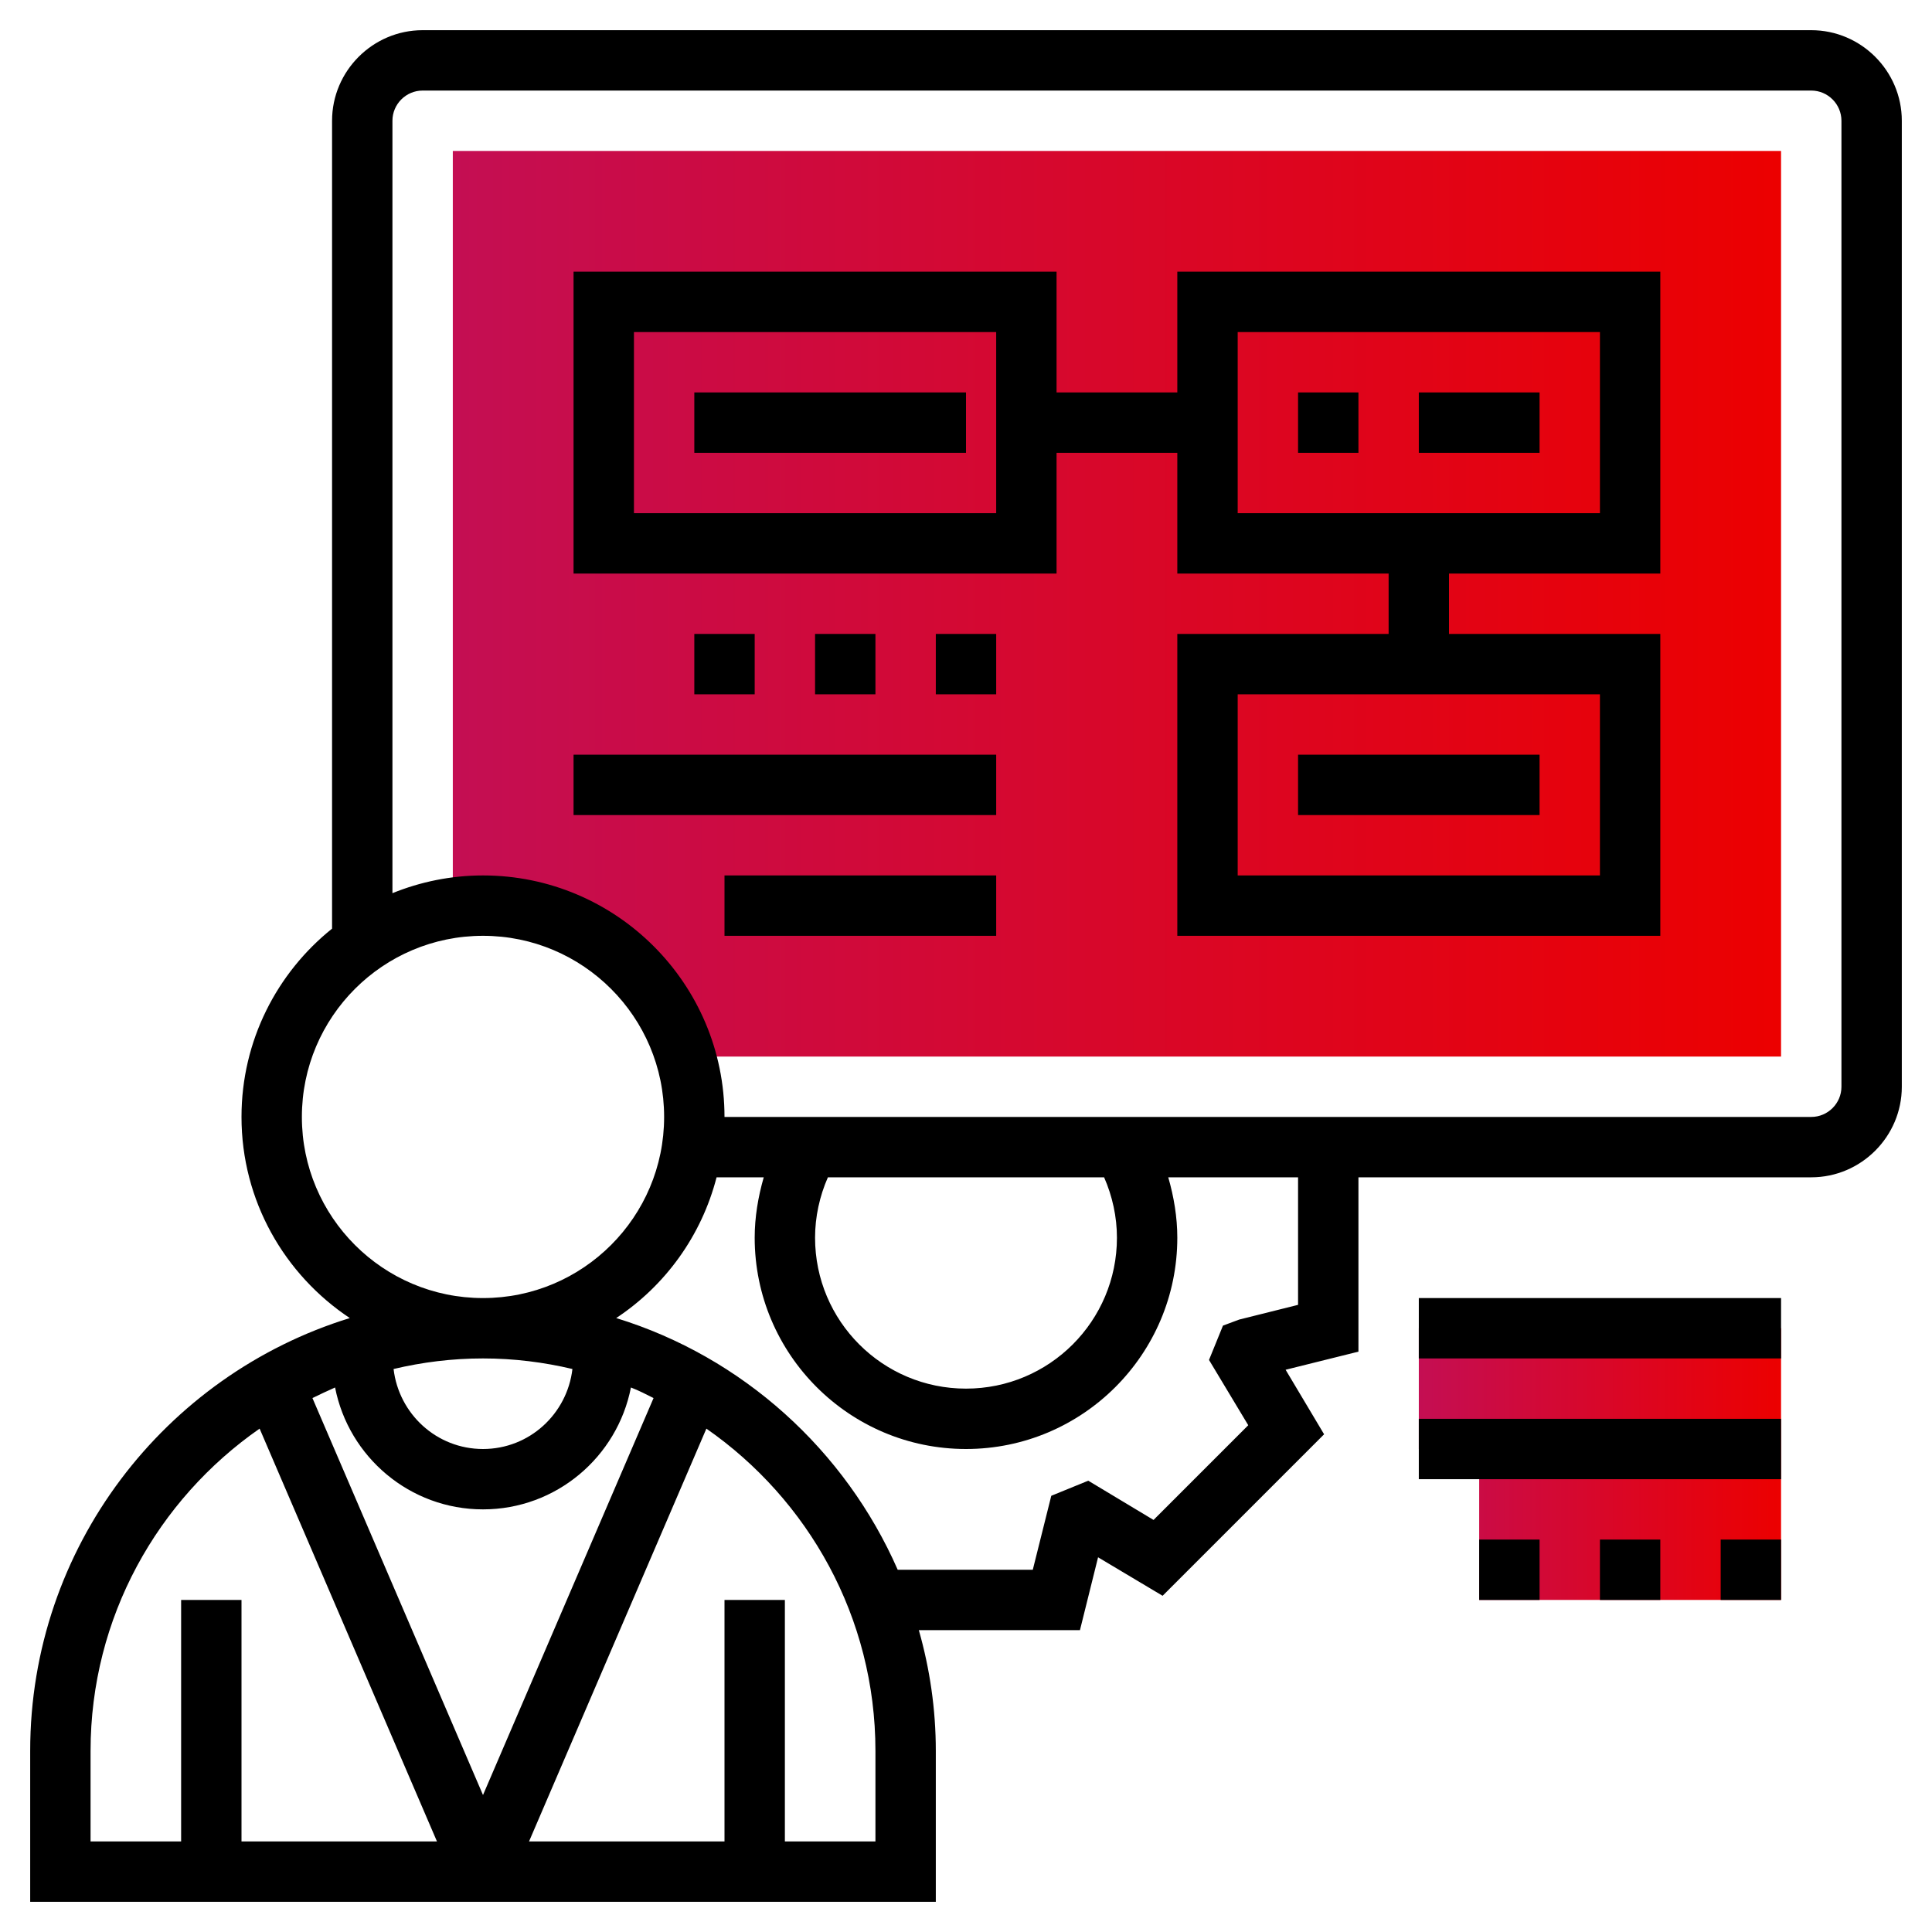 <?xml version="1.0" encoding="utf-8"?>
<!-- Generator: Adobe Illustrator 23.0.1, SVG Export Plug-In . SVG Version: 6.00 Build 0)  -->
<svg version="1.1" id="Layer_35" xmlns="http://www.w3.org/2000/svg" xmlns:xlink="http://www.w3.org/1999/xlink" x="0px" y="0px"
	 viewBox="0 0 512 512" style="enable-background:new 0 0 512 512;" xml:space="preserve">
<style type="text/css">
	.st0{fill:url(#SVGID_1_);}
	.st1{fill:url(#SVGID_2_);}
</style>
<linearGradient id="SVGID_1_" gradientUnits="userSpaceOnUse" x1="120" y1="160" x2="472" y2="160">
	<stop  offset="0" style="stop-color:#C40E53"/>
	<stop  offset="1" style="stop-color:#EC0000"/>
</linearGradient>
<path class="st0" d="M120,40v200.6c2.6-0.4,5.3-0.6,8-0.6c25.4,0,46.8,16.9,53.6,40H472V40H120z"/>
<linearGradient id="SVGID_2_" gradientUnits="userSpaceOnUse" x1="376" y1="388" x2="472" y2="388">
	<stop  offset="0" style="stop-color:#C40E53"/>
	<stop  offset="1" style="stop-color:#EC0000"/>
</linearGradient>
<path class="st1" d="M376,352h96v72h-80v-40h-16V352z"/>
<path d="M480,8H112C98.8,8,88,18.8,88,32v214.1c-14.6,11.7-24,29.7-24,49.9c0,22.2,11.4,41.8,28.7,53.3C43.7,364.4,8,410.1,8,464v40
	h240v-40c0-11.1-1.6-21.8-4.5-32h42.7l4.8-19.3l17.1,10.2l42.8-42.8l-10.2-17.1l19.3-4.8V312h120c13.2,0,24-10.8,24-24V32
	C504,18.8,493.2,8,480,8L480,8z M80,296c0-26.5,21.5-48,48-48s48,21.5,48,48s-21.5,48-48,48S80,322.5,80,296z M128,400
	c19.4,0,35.6-13.9,39.2-32.3c2.1,0.8,4,1.8,6,2.8L128,475.7L82.8,370.5c2-1,4-1.9,6-2.8C92.4,386.1,108.6,400,128,400z M151.7,362.8
	c-1.4,11.9-11.4,21.2-23.7,21.2s-22.3-9.3-23.7-21.2c7.6-1.8,15.5-2.8,23.7-2.8S144.1,361,151.7,362.8z M24,464
	c0-35.4,17.8-66.6,44.8-85.4l47,109.4H64v-64H48v64H24V464z M232,488h-24v-64h-16v64h-51.8l47-109.4c27,18.8,44.8,50,44.8,85.4
	L232,488z M344,345.8l-15.6,3.9l-4.3,1.6l-3.7,9.1l10.4,17.3l-25.1,25.1l-17.3-10.4l-9.8,4l-4.9,19.6h-35.8
	c-13.9-31.7-41.1-56.4-74.6-66.7c13-8.6,22.6-21.8,26.6-37.3h12.5c-1.5,5.2-2.4,10.6-2.4,16c0,30.9,25.1,56,56,56s56-25.1,56-56
	c0-5.4-0.9-10.8-2.4-16H344V345.8z M292.6,312c2.2,5,3.4,10.5,3.4,16c0,22.1-17.9,40-40,40s-40-17.9-40-40c0-5.5,1.2-11,3.4-16
	H292.6z M488,288c0,4.4-3.6,8-8,8H192c0-35.3-28.7-64-64-64c-8.5,0-16.6,1.7-24,4.7V32c0-4.4,3.6-8,8-8h368c4.4,0,8,3.6,8,8V288z"/>
<path d="M312,104h-32V72H152v80h128v-32h32v32h56v16h-56v80h128v-80h-56v-16h56V72H312V104z M264,136h-96V88h96V136z M424,232h-96
	v-48h96V232z M328,88h96v48h-96V88z"/>
<path d="M344,104h16v16h-16V104z"/>
<path d="M376,104h32v16h-32V104z"/>
<path d="M344,200h64v16h-64V200z"/>
<path d="M184,104h72v16h-72V104z"/>
<path d="M184,168h16v16h-16V168z"/>
<path d="M216,168h16v16h-16V168z"/>
<path d="M248,168h16v16h-16V168z"/>
<path d="M152,200h112v16H152V200z"/>
<path d="M192,232h72v16h-72V232z"/>
<path d="M376,344h96v16h-96V344z"/>
<path d="M376,376h96v16h-96V376z"/>
<path d="M456,408h16v16h-16V408z"/>
<path d="M424,408h16v16h-16V408z"/>
<path d="M392,408h16v16h-16V408z"/>
</svg>
